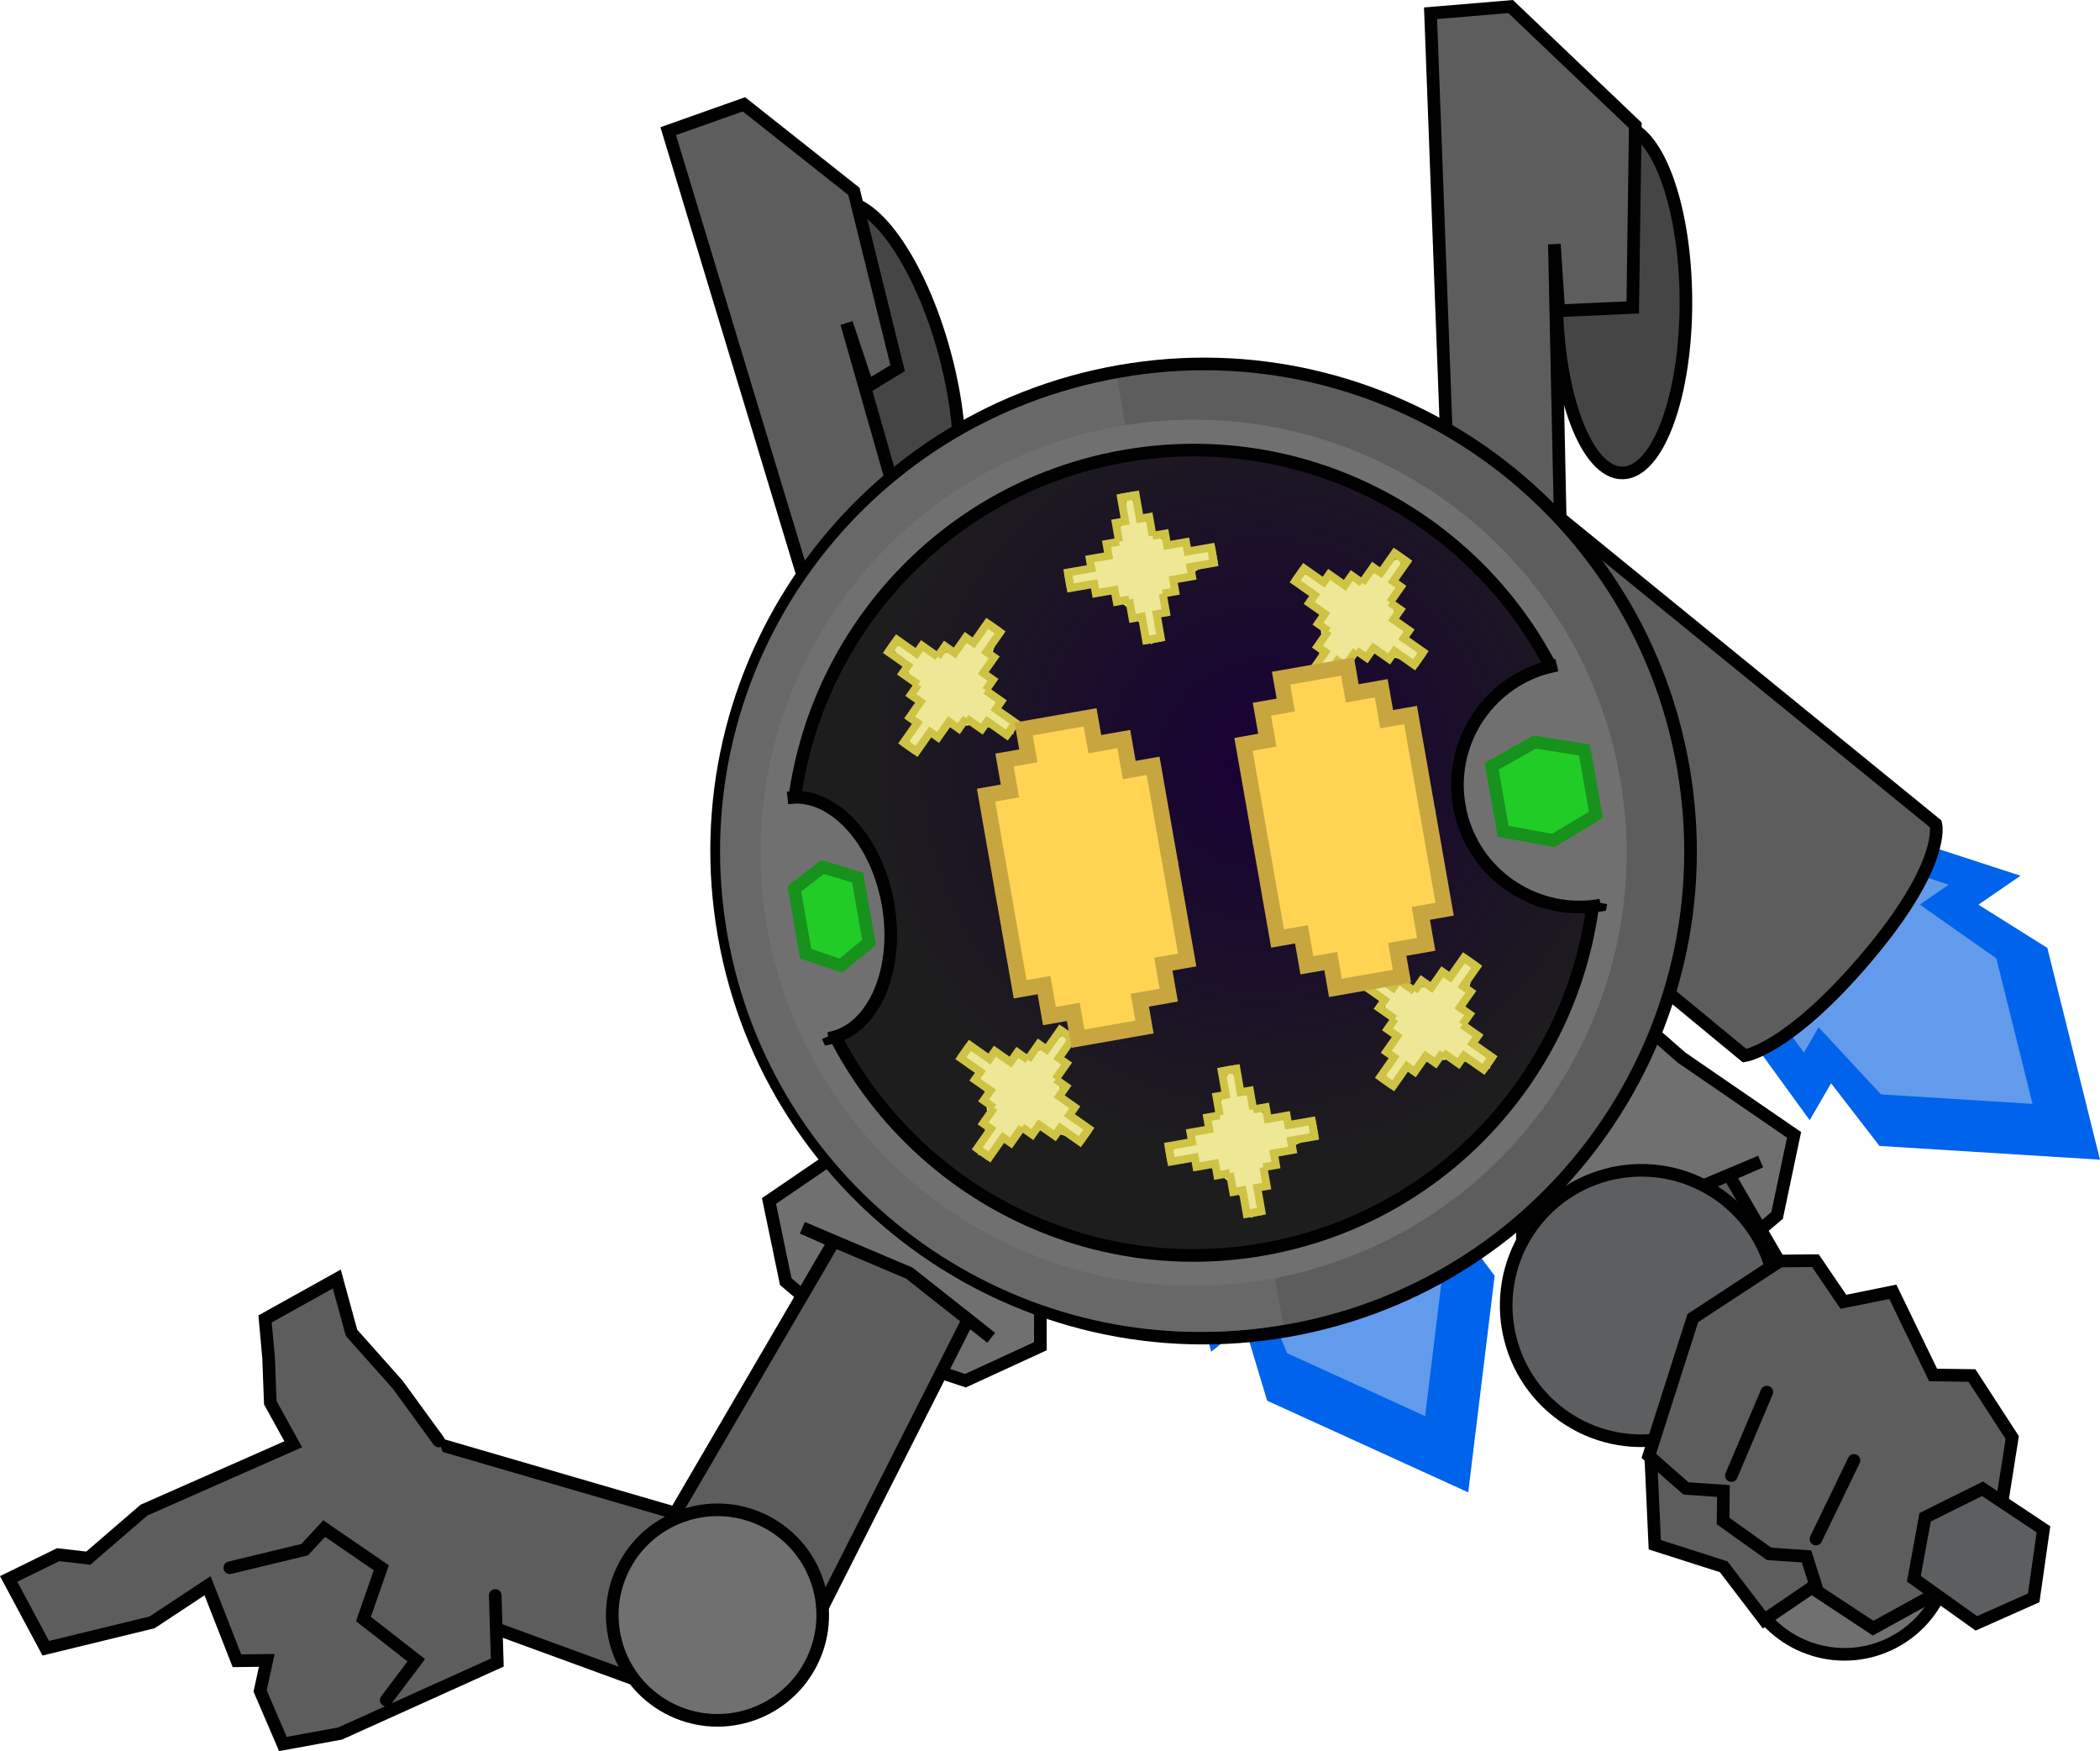 <svg version="1.1" xmlns="http://www.w3.org/2000/svg" xmlns:xlink="http://www.w3.org/1999/xlink" width="199.583" height="166.381" viewBox="0,0,199.583,166.381"><defs><radialGradient cx="212.96" cy="155.886" r="38.256" gradientUnits="userSpaceOnUse" id="color-1"><stop offset="0" stop-color="#180036"/><stop offset="1" stop-color="#1d1d1d"/></radialGradient></defs><g transform="translate(-92.863,-83.281)"><g stroke-miterlimit="10"><g stroke="#000000"><g stroke-width="0" stroke-linecap="round"><path d="M225.788,189.746l9.194,7.433l-4.717,1.141l4.65,6.177l-2.512,20.581l-19.112,-8.709l-2.166,-7.202l-3.151,2.552l-2.775,-10.305" fill="#0063eb"/><path d="M221.988,190.431l6.316,5.106l-3.241,0.784l4.969,7.375l-1.726,14.138l-13.129,-5.983l-3.263,-8.079l-2.165,1.753l-1.906,-7.079" fill="#629beb"/></g><path d="M218.519,199.23c-10.054,5.514 -14.131,4.56 -14.131,4.56l-25.3,-44.641c0,0 -8.002,-14.116 4.491,-21.345c11.912,-6.893 20.05,7.436 20.05,7.436l25.59,44.476c0,0 -0.36,3.842 -10.701,9.513z" fill="#5d5d5d" stroke-width="1.2" stroke-linecap="butt"/></g><g stroke="#000000"><g stroke-width="0" stroke-linecap="round"><path d="M273.648,162.83l11.242,3.659l-3.999,2.751l6.55,4.109l5.005,20.121l-20.962,-1.308l-4.595,-5.953l-2.032,3.509l-6.273,-8.634" fill="#0063eb"/><path d="M270.343,164.826l7.723,2.514l-2.747,1.89l7.276,5.114l3.438,13.822l-14.4,-0.899l-5.933,-6.381l-1.396,2.411l-4.309,-5.931" fill="#629beb"/></g><path d="M270.246,174.284c-7.421,8.741 -11.57,9.306 -11.57,9.306l-39.576,-32.66c0,0 -12.516,-10.327 -3.429,-21.541c8.665,-10.693 21.384,-0.216 21.384,-0.216l39.788,32.402c0,0 1.036,3.717 -6.597,12.707z" fill="#5d5d5d" stroke-width="1.2" stroke-linecap="butt"/></g><g stroke="#000000" stroke-width="1.2"><path d="M244.661,208.138l-7.116,-3.294l0.022,-13.603l-1.968,-11.412l3.18,-3.39l4.446,-0.949l9.453,8.281l10.691,7.339l-1.61,7.652l-7.177,6.083z" fill="#707070" stroke-linecap="round"/><path d="M259.249,231.81l-14.834,-29.488l-2.193,1.733l7.786,-6.123l10.181,-4.282l-2.987,1.305l16.834,28.99" fill="#5d5d5d" stroke-linecap="round"/><path d="M272.858,239.296c-4.876,2.593 -10.931,0.743 -13.525,-4.133c-2.593,-4.876 -0.743,-10.931 4.133,-13.525c4.876,-2.593 10.931,-0.743 13.525,4.133c2.593,4.876 0.743,10.931 -4.133,13.525z" fill="#707070" stroke-linecap="butt"/></g><g stroke="#000000" stroke-width="1.2"><path d="M240.801,111.768c-0.066,-9.11 2.632,-16.515 6.026,-16.54c3.394,-0.025 6.199,7.341 6.264,16.451c0.066,9.11 -2.632,16.515 -6.026,16.54c-3.394,0.025 -6.199,-7.341 -6.264,-16.451z" fill="#454545" stroke-linecap="butt"/><path d="M230.895,139.797l-2.073,-55.256l7.608,-0.639l11.85,11.293l-0.243,17.297l-7.032,0.316l-0.415,-6.323l0.755,35.596" fill="#5d5d5d" stroke-linecap="round"/></g><g stroke="#000000" stroke-width="1.2"><path d="M170.783,120.084c-2.376,-8.795 -1.645,-16.642 1.631,-17.527c3.277,-0.885 7.859,5.527 10.234,14.322c1.342,4.968 1.693,9.634 1.153,12.913c-0.415,2.526 -1.359,4.229 -2.785,4.614c-3.277,0.885 -7.859,-5.527 -10.234,-14.322z" fill="#454545" stroke-linecap="butt"/><path d="M172.399,148.664l-16.028,-52.921l7.196,-2.549l10.449,8.269l4.155,16.793l-2.843,1.738l-2.006,-6.011l9.764,34.239" fill="#5d5d5d" stroke-linecap="round"/></g><path d="M160.115,245.374l-30.769,-11.243l0.831,-7.111l4.119,-6.593l31.206,9.086" fill="#5d5d5d" stroke="#000000" stroke-width="1.2" stroke-linecap="round"/><g stroke="#000000" stroke-width="1.2"><path d="M174.7,211.15l-7.162,-6.101l-1.59,-7.656l10.71,-7.312l9.474,-8.257l4.444,0.961l3.172,3.399l-1.997,11.407l-0.013,13.603l-7.124,3.276z" fill="#707070" stroke-linecap="round"/><path d="M155.196,230.201l16.909,-28.947l-2.983,-1.313l10.17,4.309l7.771,6.143l-2.189,-1.738l-14.91,29.449" fill="#5d5d5d" stroke-linecap="round"/><path d="M152.237,232.021c2.606,-4.869 8.666,-6.704 13.535,-4.098c4.869,2.606 6.704,8.666 4.098,13.535c-2.606,4.869 -8.666,6.704 -13.535,4.098c-4.869,-2.606 -6.704,-8.666 -4.098,-13.535z" fill="#707070" stroke-linecap="butt"/></g><g><g stroke-linecap="butt"><g><path d="M215.252,209.718c-25.171,4.419 -49.159,-12.404 -53.577,-37.576c-4.419,-25.171 12.404,-49.159 37.576,-53.577c25.171,-4.419 49.159,12.404 53.577,37.576c4.419,25.171 -12.404,49.159 -37.576,53.577z" fill="#5d5d5d" stroke="#000000" stroke-width="1.2"/><path d="M214.825,209.142c0,0 -1.879,0.3 -2.815,0.406c-23.772,2.683 -45.827,-13.579 -50.019,-37.461c-4.228,-24.086 11.266,-47.072 34.867,-52.396c0.722,-0.163 2.188,-0.439 2.188,-0.439z" fill="#686868" stroke="#000000" stroke-width="0"/><path d="M213.417,204.83c-22.38,3.929 -43.707,-11.029 -47.636,-33.409c-3.929,-22.38 11.029,-43.707 33.409,-47.636c22.38,-3.929 43.707,11.029 47.636,33.409c3.929,22.38 -11.029,43.707 -33.409,47.636z" fill="#707070" stroke="#838383" stroke-width="0"/><path d="M212.918,201.987c-20.81,3.653 -40.641,-10.255 -44.294,-31.065c-3.653,-20.81 10.255,-40.641 31.065,-44.294c20.81,-3.653 40.641,10.255 44.294,31.065c3.653,20.81 -10.255,40.641 -31.065,44.294z" fill="url(#color-1)" stroke="#000000" stroke-width="1.2"/></g><g stroke="#000000"><path d="M245.013,169.078c-0.023,0.134 -0.037,0.206 -0.037,0.206c0,0 -0.706,0.107 -1.057,0.137c-5.907,0.491 -11.319,-3.597 -12.364,-9.549c-1,-5.694 2.34,-11.146 7.641,-12.965c0.448,-0.154 1.289,-0.348 1.626,-0.424c0,0 3.858,6.324 4.7,10.868c0.843,4.543 -0.51,11.728 -0.51,11.728z" fill="#707070" stroke-width="0"/><path d="M245.013,169.078c-0.023,0.134 -0.037,0.206 -0.037,0.206c0,0 -0.706,0.107 -1.057,0.137c-5.907,0.491 -11.319,-3.597 -12.364,-9.549c-1,-5.694 2.34,-11.146 7.641,-12.965c0.448,-0.154 1.289,-0.348 1.626,-0.424" fill="none" stroke-width="1.2"/></g><g stroke="#000000"><path d="M171.539,181.76c0,0 -2.486,-4.349 -3.65,-10.997c-1.199,-6.845 -0.178,-11.662 -0.178,-11.662c0.23,-0.024 0.807,-0.079 1.128,-0.06c3.801,0.221 7.42,4.452 8.42,10.146c1.045,5.952 -1.146,11.375 -4.946,12.588c-0.226,0.072 -0.694,0.171 -0.694,0.171c0,0 -0.029,-0.065 -0.081,-0.185z" fill="#707070" stroke-width="0"/><path d="M167.711,159.101c0.23,-0.024 0.807,-0.079 1.128,-0.06c3.801,0.221 7.42,4.452 8.42,10.146c1.045,5.952 -1.146,11.375 -4.946,12.588c-0.226,0.072 -0.694,0.171 -0.694,0.171c0,0 -0.029,-0.065 -0.081,-0.185" fill="none" stroke-width="1.2"/></g><path d="M240.485,163.142l-4.77,-0.885l-1.083,-6.169l4.074,-2.305l4.747,0.756l1.083,6.169z" fill="#21cc26" stroke="#17921c" stroke-width="1.2"/><path d="M172.785,175.027l-3.349,-1.134l-1.083,-6.169l2.695,-2.063l3.326,1.006l1.083,6.169z" fill="#21cc26" stroke="#17921c" stroke-width="1.2"/></g><g stroke-linecap="round"><path d="M208.01,136.607l-1.598,0.839l-1.575,0.975l-1.32,1.628l0.146,1.231l-0.745,0.131l0.189,2.271l-0.797,0.629l-0.943,-1.79l-1.337,-1.651l-1.389,-1.153l-1.816,-0.798l-1.207,0.282l-1.238,-0.69l1.1,-0.891l2.328,-1.456l1.049,-1.581l0.934,-1.84l0.285,-2.354l1.249,1.945l0.939,1.371l1.505,1.412l1.546,-0.341l0.529,1.024l2.168,-0.381z" fill="#eee796" stroke="#eee796" stroke-width="0.25"/><path d="M203.096,134.071l-0.693,0.122l1.192,-0.209l0.196,1.118l1.788,-0.314l0.157,0.894l2.235,-0.392l0.235,1.341" fill="none" stroke="#cec344" stroke-width="0.75"/><path d="M199.461,130.562l1.341,-0.235l0.392,2.235l0.894,-0.157l0.314,1.788l-0.17,-0.97" fill="none" stroke="#cec344" stroke-width="0.75"/><path d="M194.592,139.021l-0.235,-1.341l2.235,-0.392l-0.157,-0.894l1.788,-0.314l-0.196,-1.118l1.192,-0.209l-0.693,0.122" fill="none" stroke="#cec344" stroke-width="0.75"/><path d="M199.049,133.781l0.17,0.97l-0.314,-1.788l0.894,-0.157l-0.392,-2.235l1.341,-0.235" fill="none" stroke="#cec344" stroke-width="0.75"/><path d="M207.994,135.418l0.235,1.341l-2.235,0.392l0.157,0.894l-1.788,0.314l0.196,1.118l-1.192,0.209l0.693,-0.122" fill="none" stroke="#cec344" stroke-width="0.75"/><path d="M203.537,140.657l-0.17,-0.97l0.314,1.788l-0.894,0.157l0.392,2.235l-1.341,0.235" fill="none" stroke="#cec344" stroke-width="0.75"/><path d="M199.49,140.367l0.693,-0.122l-1.192,0.209l-0.196,-1.118l-1.788,0.314l-0.157,-0.894l-2.235,0.392l-0.235,-1.341" fill="none" stroke="#cec344" stroke-width="0.75"/><path d="M203.125,143.877l-1.341,0.235l-0.392,-2.235l-0.894,0.157l-0.314,-1.788l0.17,0.97" fill="none" stroke="#cec344" stroke-width="0.75"/></g><g stroke-linecap="round"><path d="M217.577,191.107l-1.598,0.839l-1.575,0.975l-1.32,1.628l0.146,1.231l-0.745,0.131l0.189,2.271l-0.797,0.629l-0.943,-1.79l-1.337,-1.651l-1.389,-1.153l-1.816,-0.798l-1.207,0.282l-1.238,-0.69l1.1,-0.891l2.328,-1.456l1.049,-1.581l0.934,-1.84l0.285,-2.354l1.249,1.945l0.939,1.371l1.505,1.412l1.546,-0.341l0.529,1.024l2.168,-0.381z" fill="#eee796" stroke="#eee796" stroke-width="0.25"/><path d="M212.663,188.571l-0.693,0.122l1.192,-0.209l0.196,1.118l1.788,-0.314l0.157,0.894l2.235,-0.392l0.235,1.341" fill="none" stroke="#cec344" stroke-width="0.75"/><path d="M209.028,185.062l1.341,-0.235l0.392,2.235l0.894,-0.157l0.314,1.788l-0.17,-0.97" fill="none" stroke="#cec344" stroke-width="0.75"/><path d="M204.159,193.52l-0.235,-1.341l2.235,-0.392l-0.157,-0.894l1.788,-0.314l-0.196,-1.118l1.192,-0.209l-0.693,0.122" fill="none" stroke="#cec344" stroke-width="0.75"/><path d="M208.616,188.281l0.17,0.97l-0.314,-1.788l0.894,-0.157l-0.392,-2.235l1.341,-0.235" fill="none" stroke="#cec344" stroke-width="0.75"/><path d="M217.562,189.918l0.235,1.341l-2.235,0.392l0.157,0.894l-1.788,0.314l0.196,1.118l-1.192,0.209l0.693,-0.122" fill="none" stroke="#cec344" stroke-width="0.75"/><path d="M213.105,195.157l-0.17,-0.97l0.314,1.788l-0.894,0.157l0.392,2.235l-1.341,0.235" fill="none" stroke="#cec344" stroke-width="0.75"/><path d="M209.057,194.867l0.693,-0.122l-1.192,0.209l-0.196,-1.118l-1.788,0.314l-0.157,-0.894l-2.235,0.392l-0.235,-1.341" fill="none" stroke="#cec344" stroke-width="0.75"/><path d="M212.692,198.377l-1.341,0.235l-0.392,-2.235l-0.894,0.157l-0.314,-1.788l0.17,0.97" fill="none" stroke="#cec344" stroke-width="0.75"/></g><g stroke-linecap="round"><path d="M187.649,143.413l-0.537,1.724l-0.424,1.803l0.218,2.085l0.974,0.767l-0.434,0.619l1.74,1.472l-0.119,1.008l-1.932,-0.599l-2.113,-0.222l-1.797,0.167l-1.849,0.72l-0.655,1.053l-1.364,0.388l0.148,-1.408l0.617,-2.676l-0.376,-1.86l-0.641,-1.961l-1.463,-1.866l2.259,0.492l1.634,0.306l2.062,-0.066l0.852,-1.335l1.098,0.35l1.264,-1.802z" fill="#eee796" stroke="#eee796" stroke-width="0.25"/><path d="M182.381,145.094l-0.404,0.576l0.695,-0.991l0.929,0.652l1.043,-1.487l0.743,0.521l1.303,-1.858l1.115,0.782" fill="none" stroke="#cec344" stroke-width="0.75"/><path d="M177.329,145.183l0.782,-1.115l1.858,1.303l0.521,-0.743l1.487,1.043l-0.807,-0.566" fill="none" stroke="#cec344" stroke-width="0.75"/><path d="M179.867,154.607l-1.115,-0.782l1.303,-1.858l-0.743,-0.521l1.043,-1.487l-0.929,-0.652l0.695,-0.991l-0.404,0.576" fill="none" stroke="#cec344" stroke-width="0.75"/><path d="M179.314,147.751l0.807,0.566l-1.487,-1.043l0.521,-0.743l-1.858,-1.303l0.782,-1.115" fill="none" stroke="#cec344" stroke-width="0.75"/><path d="M186.797,142.583l1.115,0.782l-1.303,1.858l0.743,0.521l-1.043,1.487l0.929,0.652l-0.695,0.991l0.404,-0.576" fill="none" stroke="#cec344" stroke-width="0.75"/><path d="M187.35,149.439l-0.807,-0.566l1.487,1.043l-0.521,0.743l1.858,1.303l-0.782,1.115" fill="none" stroke="#cec344" stroke-width="0.75"/><path d="M184.283,152.096l0.404,-0.576l-0.695,0.991l-0.929,-0.652l-1.043,1.487l-0.743,-0.521l-1.303,1.858l-1.115,-0.782" fill="none" stroke="#cec344" stroke-width="0.75"/><path d="M189.335,152.007l-0.782,1.115l-1.858,-1.303l-0.521,0.743l-1.487,-1.043l0.807,0.566" fill="none" stroke="#cec344" stroke-width="0.75"/></g><g stroke-linecap="round"><path d="M232.951,175.185l-0.537,1.724l-0.424,1.803l0.218,2.085l0.974,0.767l-0.434,0.619l1.74,1.472l-0.119,1.008l-1.932,-0.599l-2.113,-0.222l-1.797,0.167l-1.849,0.72l-0.655,1.053l-1.364,0.388l0.148,-1.408l0.617,-2.676l-0.376,-1.86l-0.641,-1.961l-1.463,-1.866l2.259,0.492l1.634,0.306l2.062,-0.066l0.852,-1.335l1.098,0.35l1.264,-1.802z" fill="#eee796" stroke="#eee796" stroke-width="0.25"/><path d="M227.683,176.866l-0.404,0.576l0.695,-0.991l0.929,0.652l1.043,-1.487l0.743,0.521l1.303,-1.858l1.115,0.782" fill="none" stroke="#cec344" stroke-width="0.75"/><path d="M222.631,176.955l0.782,-1.115l1.858,1.303l0.521,-0.743l1.487,1.043l-0.807,-0.566" fill="none" stroke="#cec344" stroke-width="0.75"/><path d="M225.169,186.379l-1.115,-0.782l1.303,-1.858l-0.743,-0.521l1.043,-1.487l-0.929,-0.652l0.695,-0.991l-0.404,0.576" fill="none" stroke="#cec344" stroke-width="0.75"/><path d="M224.616,179.523l0.807,0.566l-1.487,-1.043l0.521,-0.743l-1.858,-1.303l0.782,-1.115" fill="none" stroke="#cec344" stroke-width="0.75"/><path d="M232.099,174.355l1.115,0.782l-1.303,1.858l0.743,0.521l-1.043,1.487l0.929,0.652l-0.695,0.991l0.404,-0.576" fill="none" stroke="#cec344" stroke-width="0.75"/><path d="M232.652,181.211l-0.807,-0.566l1.487,1.043l-0.521,0.743l1.858,1.303l-0.782,1.115" fill="none" stroke="#cec344" stroke-width="0.75"/><path d="M229.585,183.868l0.404,-0.576l-0.695,0.991l-0.929,-0.652l-1.043,1.487l-0.743,-0.521l-1.303,1.858l-1.115,-0.782" fill="none" stroke="#cec344" stroke-width="0.75"/><path d="M234.637,183.779l-0.782,1.115l-1.858,-1.303l-0.521,0.743l-1.487,-1.043l0.807,0.566" fill="none" stroke="#cec344" stroke-width="0.75"/></g><g stroke-linecap="round"><path d="M227.22,146.193l-1.724,-0.537l-1.803,-0.424l-2.085,0.218l-0.767,0.974l-0.619,-0.434l-1.472,1.74l-1.008,-0.119l0.599,-1.932l0.222,-2.113l-0.167,-1.797l-0.72,-1.849l-1.053,-0.655l-0.388,-1.364l1.408,0.148l2.676,0.617l1.86,-0.376l1.961,-0.641l1.866,-1.463l-0.492,2.259l-0.306,1.634l0.066,2.062l1.335,0.852l-0.35,1.098l1.802,1.264z" fill="#eee796" stroke="#eee796" stroke-width="0.25"/><path d="M225.538,140.925l-0.576,-0.404l0.991,0.695l-0.652,0.929l1.487,1.043l-0.521,0.743l1.858,1.303l-0.782,1.115" fill="none" stroke="#cec344" stroke-width="0.75"/><path d="M225.45,135.873l1.115,0.782l-1.303,1.858l0.743,0.521l-1.043,1.487l0.566,-0.807" fill="none" stroke="#cec344" stroke-width="0.75"/><path d="M216.025,138.411l0.782,-1.115l1.858,1.303l0.521,-0.743l1.487,1.043l0.652,-0.929l0.991,0.695l-0.576,-0.404" fill="none" stroke="#cec344" stroke-width="0.75"/><path d="M222.881,137.858l-0.566,0.807l1.043,-1.487l0.743,0.521l1.303,-1.858l1.115,0.782" fill="none" stroke="#cec344" stroke-width="0.75"/><path d="M228.05,145.341l-0.782,1.115l-1.858,-1.303l-0.521,0.743l-1.487,-1.043l-0.652,0.929l-0.991,-0.695l0.576,0.404" fill="none" stroke="#cec344" stroke-width="0.75"/><path d="M221.194,145.894l0.566,-0.807l-1.043,1.487l-0.743,-0.521l-1.303,1.858l-1.115,-0.782" fill="none" stroke="#cec344" stroke-width="0.75"/><path d="M218.537,142.827l0.576,0.404l-0.991,-0.695l0.652,-0.929l-1.487,-1.043l0.521,-0.743l-1.858,-1.303l0.782,-1.115" fill="none" stroke="#cec344" stroke-width="0.75"/><path d="M218.625,147.879l-1.115,-0.782l1.303,-1.858l-0.743,-0.521l1.043,-1.487l-0.566,0.807" fill="none" stroke="#cec344" stroke-width="0.75"/></g><g stroke-linecap="round"><path d="M195.448,191.495l-1.724,-0.537l-1.803,-0.424l-2.085,0.218l-0.767,0.974l-0.619,-0.434l-1.472,1.74l-1.008,-0.119l0.599,-1.932l0.222,-2.113l-0.167,-1.797l-0.72,-1.849l-1.053,-0.655l-0.388,-1.364l1.408,0.148l2.676,0.617l1.86,-0.376l1.961,-0.641l1.866,-1.463l-0.492,2.259l-0.306,1.634l0.066,2.062l1.335,0.852l-0.35,1.098l1.802,1.264z" fill="#eee796" stroke="#eee796" stroke-width="0.25"/><path d="M193.766,186.227l-0.576,-0.404l0.991,0.695l-0.652,0.929l1.487,1.043l-0.521,0.743l1.858,1.303l-0.782,1.115" fill="none" stroke="#cec344" stroke-width="0.75"/><path d="M193.678,181.175l1.115,0.782l-1.303,1.858l0.743,0.521l-1.043,1.487l0.566,-0.807" fill="none" stroke="#cec344" stroke-width="0.75"/><path d="M184.253,183.713l0.782,-1.115l1.858,1.303l0.521,-0.743l1.487,1.043l0.652,-0.929l0.991,0.695l-0.576,-0.404" fill="none" stroke="#cec344" stroke-width="0.75"/><path d="M191.109,183.16l-0.566,0.807l1.043,-1.487l0.743,0.521l1.303,-1.858l1.115,0.782" fill="none" stroke="#cec344" stroke-width="0.75"/><path d="M196.278,190.643l-0.782,1.115l-1.858,-1.303l-0.521,0.743l-1.487,-1.043l-0.652,0.929l-0.991,-0.695l0.576,0.404" fill="none" stroke="#cec344" stroke-width="0.75"/><path d="M189.422,191.196l0.566,-0.807l-1.043,1.487l-0.743,-0.521l-1.303,1.858l-1.115,-0.782" fill="none" stroke="#cec344" stroke-width="0.75"/><path d="M186.765,188.129l0.576,0.404l-0.991,-0.695l0.652,-0.929l-1.487,-1.043l0.521,-0.743l-1.858,-1.303l0.782,-1.115" fill="none" stroke="#cec344" stroke-width="0.75"/><path d="M186.853,193.181l-1.115,-0.782l1.303,-1.858l-0.743,-0.521l1.043,-1.487l-0.566,0.807" fill="none" stroke="#cec344" stroke-width="0.75"/></g></g><g stroke-linecap="round"><g><path d="M212.695,163.415l-1.652,-9.41l2.268,-0.398l-0.516,-2.94l2.268,-0.398l-0.447,-2.548l6.319,-1.109l0.447,2.548l2.754,-0.484l0.516,2.94l2.268,-0.398l1.652,9.41" fill="#ffd452" stroke="#00a8c1" stroke-width="0"/><path d="M211.979,159.34l0.715,4.075l-1.652,-9.41l2.268,-0.398l-0.516,-2.94l2.268,-0.398l-0.447,-2.548l6.319,-1.109l0.447,2.548l2.754,-0.484l0.516,2.94l2.268,-0.398l1.652,9.41l-0.888,-5.06" fill="none" stroke="#c7a640" stroke-width="1.5"/></g><g><path d="M228.508,160.257l1.652,9.41l-2.268,0.398l0.516,2.94l-2.754,0.484l0.447,2.548l-6.319,1.109l-0.447,-2.548l-2.268,0.398l-0.516,-2.94l-2.268,0.398l-1.652,-9.41" fill="#ffd452" stroke="#00a8c1" stroke-width="0"/><path d="M229.397,165.317l-0.888,-5.06l1.652,9.41l-2.268,0.398l0.516,2.94l-2.754,0.484l0.447,2.548l-6.319,1.109l-0.447,-2.548l-2.268,0.398l-0.516,-2.94l-2.268,0.398l-1.652,-9.41l0.715,4.075" fill="none" stroke="#c7a640" stroke-width="1.5"/></g></g><g stroke-linecap="round"><g><path d="M188.229,168.242l-1.652,-9.41l2.268,-0.398l-0.516,-2.94l2.268,-0.398l-0.447,-2.548l6.319,-1.109l0.447,2.548l2.754,-0.484l0.516,2.94l2.268,-0.398l1.652,9.41" fill="#ffd452" stroke="#00a8c1" stroke-width="0"/><path d="M187.513,164.167l0.715,4.075l-1.652,-9.41l2.268,-0.398l-0.516,-2.94l2.268,-0.398l-0.447,-2.548l6.319,-1.109l0.447,2.548l2.754,-0.484l0.516,2.94l2.268,-0.398l1.652,9.41l-0.888,-5.06" fill="none" stroke="#c7a640" stroke-width="1.5"/></g><g><path d="M204.042,165.084l1.652,9.41l-2.268,0.398l0.516,2.94l-2.754,0.484l0.447,2.548l-6.319,1.109l-0.447,-2.548l-2.268,0.398l-0.516,-2.94l-2.268,0.398l-1.652,-9.41" fill="#ffd452" stroke="#00a8c1" stroke-width="0"/><path d="M204.93,170.144l-0.888,-5.06l1.652,9.41l-2.268,0.398l0.516,2.94l-2.754,0.484l0.447,2.548l-6.319,1.109l-0.447,-2.548l-2.268,0.398l-0.516,-2.94l-2.268,0.398l-1.652,-9.41l0.715,4.075" fill="none" stroke="#c7a640" stroke-width="1.5"/></g></g><g fill="#5d5d5d" stroke="#000000" stroke-width="1.2" stroke-linecap="round"><path d="M139.93,234.874l0.195,6.376l-14.944,6.745l-5.432,0.991l-2.164,-5.036l0.632,-2.905l-2.833,0.035l-2.795,-7.129l-5.272,3.481l-10.104,2.457l-3.527,-6.585l4.703,-2.304l2.867,0.33l5.29,-4.564l14.186,-6.258l-2.182,-3.953l-0.158,-4.24l-0.337,-3.715l6.817,-3.794l1.401,5.115l4.386,4.924l3.898,5.349"/><path d="M114.701,232.238l7.111,-1.712l1.861,-2.004l5.427,3.721l-1.693,4.87l5.016,3.918l-2.855,3.791"/></g><g stroke="#000000" stroke-width="1.2"><path d="M241.391,217.782c-5.774,-4.124 -7.112,-12.148 -2.988,-17.923c4.124,-5.774 12.148,-7.112 17.923,-2.988c5.774,4.124 7.112,12.148 2.988,17.923c-4.124,5.774 -12.148,7.112 -17.923,2.988z" fill="#5c5e5f" stroke-linecap="butt"/><g stroke-linecap="round"><path d="M268.357,231.875l-7.821,5.323l-3.856,-5.051l-6.545,-2.091l-0.38,-8.31" fill="#5d5d5d"/><path d="M262.025,203.096l3.371,-0.034l2.661,3.91l4.698,-0.951l3.829,7.902l3.693,0.054l3.829,5.893l-1.873,11.867l-11.351,6.246l-5.268,-3.476l-1.059,-3.34l-3.557,-0.244l-4.372,-3.123l0.027,-2.851l-3.557,-0.244l-3.53,-3.096l4.182,-13.089z" fill="#5d5d5d"/><path d="M257.413,223.484l3.367,-7.93" fill="none"/><path d="M269.063,222.044l-3.611,7.468" fill="none"/></g><path d="M280.692,237.526l-5.935,-4.239l1.068,-5.84l5.451,-2.709l5.797,3.853l-0.929,6.513z" fill="#5c5e5f" stroke-linecap="round"/></g></g></g></svg>